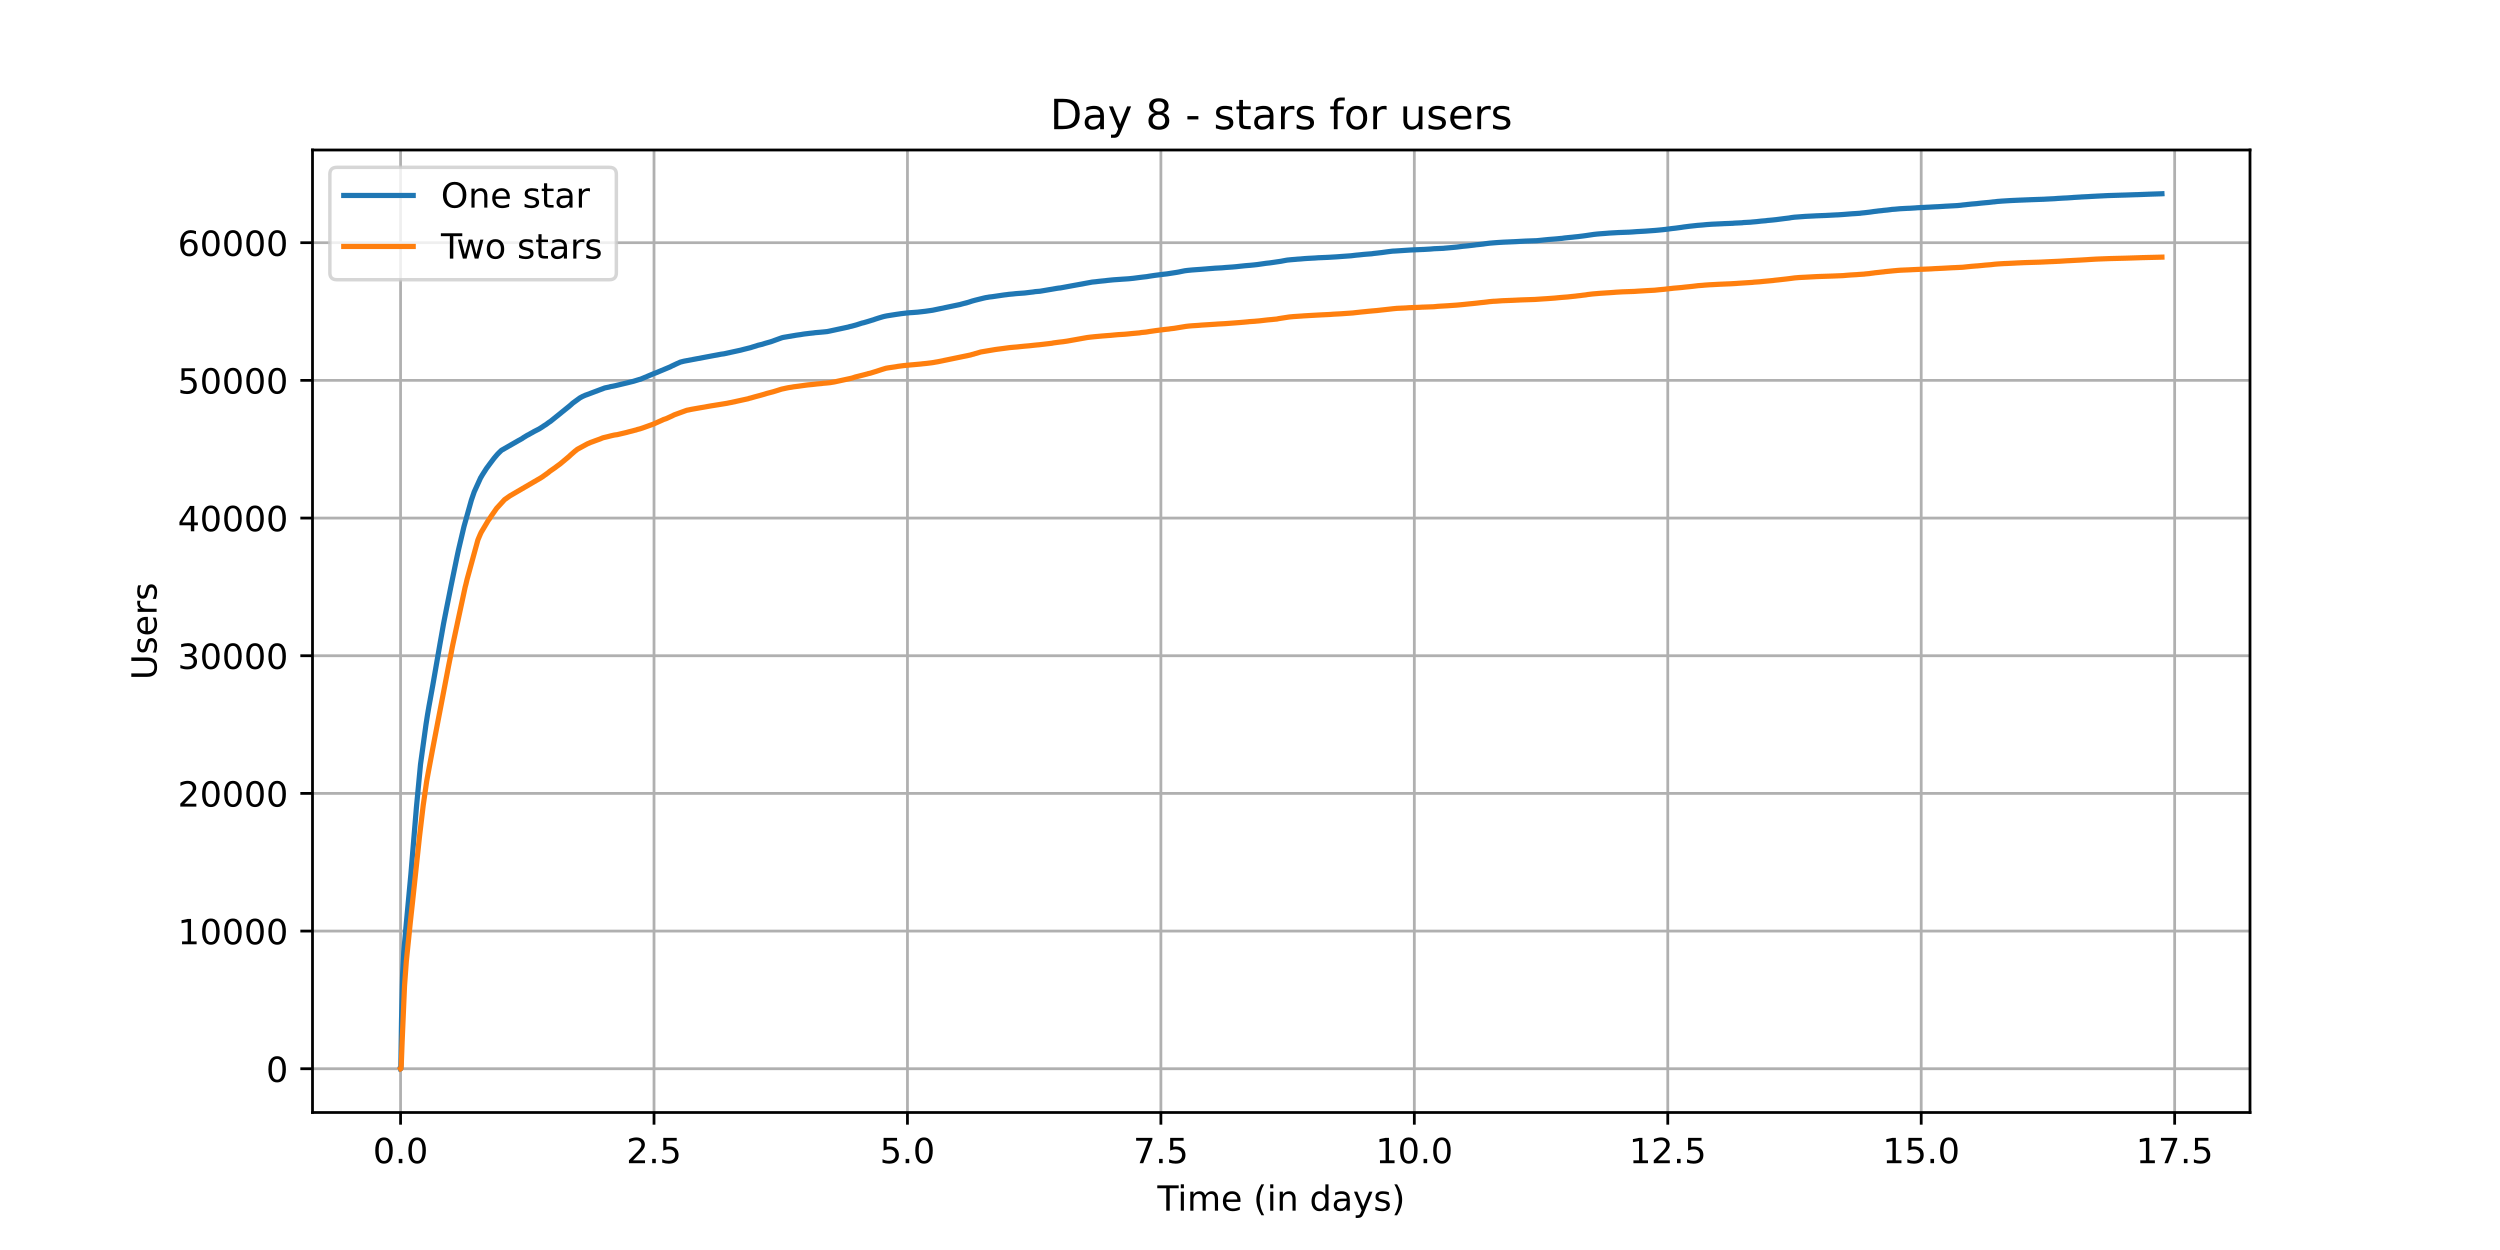 <?xml version="1.0" encoding="utf-8" standalone="no"?>
<!DOCTYPE svg PUBLIC "-//W3C//DTD SVG 1.1//EN"
  "http://www.w3.org/Graphics/SVG/1.1/DTD/svg11.dtd">
<!-- Created with matplotlib (https://matplotlib.org/) -->
<svg height="360pt" version="1.1" viewBox="0 0 720 360" width="720pt" xmlns="http://www.w3.org/2000/svg" xmlns:xlink="http://www.w3.org/1999/xlink">
 <defs>
  <style type="text/css">*{stroke-linecap:butt;stroke-linejoin:round;}</style>
 </defs>
 <g id="figure_1">
  <g id="patch_1">
   <path d="M 0 360 
L 720 360 
L 720 0 
L 0 0 
z
" style="fill:#ffffff;"/>
  </g>
  <g id="axes_1">
   <g id="patch_2">
    <path d="M 90 320.4 
L 648 320.4 
L 648 43.2 
L 90 43.2 
z
" style="fill:#ffffff;"/>
   </g>
   <g id="matplotlib.axis_1">
    <g id="xtick_1">
     <g id="line2d_1">
      <path clip-path="url(#p4b64452b31)" d="M 115.364 320.4 
L 115.364 43.2 
" style="fill:none;stroke:#b0b0b0;stroke-linecap:square;stroke-width:0.8;"/>
     </g>
     <g id="line2d_2">
      <defs>
       <path d="M 0 0 
L 0 3.5 
" id="m4ab86c237e" style="stroke:#000000;stroke-width:0.8;"/>
      </defs>
      <g>
       <use style="stroke:#000000;stroke-width:0.8;" x="115.364" xlink:href="#m4ab86c237e" y="320.4"/>
      </g>
     </g>
     <g id="text_1">
      <!-- 0.0 -->
      <g transform="translate(107.412 334.998)scale(0.1 -0.1)">
       <defs>
        <path d="M 31.781 66.406 
Q 24.172 66.406 20.328 58.906 
Q 16.5 51.422 16.5 36.375 
Q 16.5 21.391 20.328 13.891 
Q 24.172 6.391 31.781 6.391 
Q 39.453 6.391 43.281 13.891 
Q 47.125 21.391 47.125 36.375 
Q 47.125 51.422 43.281 58.906 
Q 39.453 66.406 31.781 66.406 
z
M 31.781 74.219 
Q 44.047 74.219 50.516 64.516 
Q 56.984 54.828 56.984 36.375 
Q 56.984 17.969 50.516 8.266 
Q 44.047 -1.422 31.781 -1.422 
Q 19.531 -1.422 13.062 8.266 
Q 6.594 17.969 6.594 36.375 
Q 6.594 54.828 13.062 64.516 
Q 19.531 74.219 31.781 74.219 
z
" id="DejaVuSans-48"/>
        <path d="M 10.688 12.406 
L 21 12.406 
L 21 0 
L 10.688 0 
z
" id="DejaVuSans-46"/>
       </defs>
       <use xlink:href="#DejaVuSans-48"/>
       <use x="63.623" xlink:href="#DejaVuSans-46"/>
       <use x="95.41" xlink:href="#DejaVuSans-48"/>
      </g>
     </g>
    </g>
    <g id="xtick_2">
     <g id="line2d_3">
      <path clip-path="url(#p4b64452b31)" d="M 188.355 320.4 
L 188.355 43.2 
" style="fill:none;stroke:#b0b0b0;stroke-linecap:square;stroke-width:0.8;"/>
     </g>
     <g id="line2d_4">
      <g>
       <use style="stroke:#000000;stroke-width:0.8;" x="188.355" xlink:href="#m4ab86c237e" y="320.4"/>
      </g>
     </g>
     <g id="text_2">
      <!-- 2.5 -->
      <g transform="translate(180.403 334.998)scale(0.1 -0.1)">
       <defs>
        <path d="M 19.188 8.297 
L 53.609 8.297 
L 53.609 0 
L 7.328 0 
L 7.328 8.297 
Q 12.938 14.109 22.625 23.891 
Q 32.328 33.688 34.812 36.531 
Q 39.547 41.844 41.422 45.531 
Q 43.312 49.219 43.312 52.781 
Q 43.312 58.594 39.234 62.25 
Q 35.156 65.922 28.609 65.922 
Q 23.969 65.922 18.812 64.312 
Q 13.672 62.703 7.812 59.422 
L 7.812 69.391 
Q 13.766 71.781 18.938 73 
Q 24.125 74.219 28.422 74.219 
Q 39.75 74.219 46.484 68.547 
Q 53.219 62.891 53.219 53.422 
Q 53.219 48.922 51.531 44.891 
Q 49.859 40.875 45.406 35.406 
Q 44.188 33.984 37.641 27.219 
Q 31.109 20.453 19.188 8.297 
z
" id="DejaVuSans-50"/>
        <path d="M 10.797 72.906 
L 49.516 72.906 
L 49.516 64.594 
L 19.828 64.594 
L 19.828 46.734 
Q 21.969 47.469 24.109 47.828 
Q 26.266 48.188 28.422 48.188 
Q 40.625 48.188 47.75 41.5 
Q 54.891 34.812 54.891 23.391 
Q 54.891 11.625 47.562 5.094 
Q 40.234 -1.422 26.906 -1.422 
Q 22.312 -1.422 17.547 -0.641 
Q 12.797 0.141 7.719 1.703 
L 7.719 11.625 
Q 12.109 9.234 16.797 8.062 
Q 21.484 6.891 26.703 6.891 
Q 35.156 6.891 40.078 11.328 
Q 45.016 15.766 45.016 23.391 
Q 45.016 31 40.078 35.438 
Q 35.156 39.891 26.703 39.891 
Q 22.75 39.891 18.812 39.016 
Q 14.891 38.141 10.797 36.281 
z
" id="DejaVuSans-53"/>
       </defs>
       <use xlink:href="#DejaVuSans-50"/>
       <use x="63.623" xlink:href="#DejaVuSans-46"/>
       <use x="95.41" xlink:href="#DejaVuSans-53"/>
      </g>
     </g>
    </g>
    <g id="xtick_3">
     <g id="line2d_5">
      <path clip-path="url(#p4b64452b31)" d="M 261.345 320.4 
L 261.345 43.2 
" style="fill:none;stroke:#b0b0b0;stroke-linecap:square;stroke-width:0.8;"/>
     </g>
     <g id="line2d_6">
      <g>
       <use style="stroke:#000000;stroke-width:0.8;" x="261.345" xlink:href="#m4ab86c237e" y="320.4"/>
      </g>
     </g>
     <g id="text_3">
      <!-- 5.0 -->
      <g transform="translate(253.394 334.998)scale(0.1 -0.1)">
       <use xlink:href="#DejaVuSans-53"/>
       <use x="63.623" xlink:href="#DejaVuSans-46"/>
       <use x="95.41" xlink:href="#DejaVuSans-48"/>
      </g>
     </g>
    </g>
    <g id="xtick_4">
     <g id="line2d_7">
      <path clip-path="url(#p4b64452b31)" d="M 334.336 320.4 
L 334.336 43.2 
" style="fill:none;stroke:#b0b0b0;stroke-linecap:square;stroke-width:0.8;"/>
     </g>
     <g id="line2d_8">
      <g>
       <use style="stroke:#000000;stroke-width:0.8;" x="334.336" xlink:href="#m4ab86c237e" y="320.4"/>
      </g>
     </g>
     <g id="text_4">
      <!-- 7.5 -->
      <g transform="translate(326.385 334.998)scale(0.1 -0.1)">
       <defs>
        <path d="M 8.203 72.906 
L 55.078 72.906 
L 55.078 68.703 
L 28.609 0 
L 18.312 0 
L 43.219 64.594 
L 8.203 64.594 
z
" id="DejaVuSans-55"/>
       </defs>
       <use xlink:href="#DejaVuSans-55"/>
       <use x="63.623" xlink:href="#DejaVuSans-46"/>
       <use x="95.41" xlink:href="#DejaVuSans-53"/>
      </g>
     </g>
    </g>
    <g id="xtick_5">
     <g id="line2d_9">
      <path clip-path="url(#p4b64452b31)" d="M 407.327 320.4 
L 407.327 43.2 
" style="fill:none;stroke:#b0b0b0;stroke-linecap:square;stroke-width:0.8;"/>
     </g>
     <g id="line2d_10">
      <g>
       <use style="stroke:#000000;stroke-width:0.8;" x="407.327" xlink:href="#m4ab86c237e" y="320.4"/>
      </g>
     </g>
     <g id="text_5">
      <!-- 10.0 -->
      <g transform="translate(396.194 334.998)scale(0.1 -0.1)">
       <defs>
        <path d="M 12.406 8.297 
L 28.516 8.297 
L 28.516 63.922 
L 10.984 60.406 
L 10.984 69.391 
L 28.422 72.906 
L 38.281 72.906 
L 38.281 8.297 
L 54.391 8.297 
L 54.391 0 
L 12.406 0 
z
" id="DejaVuSans-49"/>
       </defs>
       <use xlink:href="#DejaVuSans-49"/>
       <use x="63.623" xlink:href="#DejaVuSans-48"/>
       <use x="127.246" xlink:href="#DejaVuSans-46"/>
       <use x="159.033" xlink:href="#DejaVuSans-48"/>
      </g>
     </g>
    </g>
    <g id="xtick_6">
     <g id="line2d_11">
      <path clip-path="url(#p4b64452b31)" d="M 480.318 320.4 
L 480.318 43.2 
" style="fill:none;stroke:#b0b0b0;stroke-linecap:square;stroke-width:0.8;"/>
     </g>
     <g id="line2d_12">
      <g>
       <use style="stroke:#000000;stroke-width:0.8;" x="480.318" xlink:href="#m4ab86c237e" y="320.4"/>
      </g>
     </g>
     <g id="text_6">
      <!-- 12.5 -->
      <g transform="translate(469.185 334.998)scale(0.1 -0.1)">
       <use xlink:href="#DejaVuSans-49"/>
       <use x="63.623" xlink:href="#DejaVuSans-50"/>
       <use x="127.246" xlink:href="#DejaVuSans-46"/>
       <use x="159.033" xlink:href="#DejaVuSans-53"/>
      </g>
     </g>
    </g>
    <g id="xtick_7">
     <g id="line2d_13">
      <path clip-path="url(#p4b64452b31)" d="M 553.309 320.4 
L 553.309 43.2 
" style="fill:none;stroke:#b0b0b0;stroke-linecap:square;stroke-width:0.8;"/>
     </g>
     <g id="line2d_14">
      <g>
       <use style="stroke:#000000;stroke-width:0.8;" x="553.309" xlink:href="#m4ab86c237e" y="320.4"/>
      </g>
     </g>
     <g id="text_7">
      <!-- 15.0 -->
      <g transform="translate(542.176 334.998)scale(0.1 -0.1)">
       <use xlink:href="#DejaVuSans-49"/>
       <use x="63.623" xlink:href="#DejaVuSans-53"/>
       <use x="127.246" xlink:href="#DejaVuSans-46"/>
       <use x="159.033" xlink:href="#DejaVuSans-48"/>
      </g>
     </g>
    </g>
    <g id="xtick_8">
     <g id="line2d_15">
      <path clip-path="url(#p4b64452b31)" d="M 626.3 320.4 
L 626.3 43.2 
" style="fill:none;stroke:#b0b0b0;stroke-linecap:square;stroke-width:0.8;"/>
     </g>
     <g id="line2d_16">
      <g>
       <use style="stroke:#000000;stroke-width:0.8;" x="626.3" xlink:href="#m4ab86c237e" y="320.4"/>
      </g>
     </g>
     <g id="text_8">
      <!-- 17.5 -->
      <g transform="translate(615.167 334.998)scale(0.1 -0.1)">
       <use xlink:href="#DejaVuSans-49"/>
       <use x="63.623" xlink:href="#DejaVuSans-55"/>
       <use x="127.246" xlink:href="#DejaVuSans-46"/>
       <use x="159.033" xlink:href="#DejaVuSans-53"/>
      </g>
     </g>
    </g>
    <g id="text_9">
     <!-- Time (in days) -->
     <g transform="translate(333.327 348.677)scale(0.1 -0.1)">
      <defs>
       <path d="M -0.297 72.906 
L 61.375 72.906 
L 61.375 64.594 
L 35.5 64.594 
L 35.5 0 
L 25.594 0 
L 25.594 64.594 
L -0.297 64.594 
z
" id="DejaVuSans-84"/>
       <path d="M 9.422 54.688 
L 18.406 54.688 
L 18.406 0 
L 9.422 0 
z
M 9.422 75.984 
L 18.406 75.984 
L 18.406 64.594 
L 9.422 64.594 
z
" id="DejaVuSans-105"/>
       <path d="M 52 44.188 
Q 55.375 50.25 60.062 53.125 
Q 64.75 56 71.094 56 
Q 79.641 56 84.281 50.016 
Q 88.922 44.047 88.922 33.016 
L 88.922 0 
L 79.891 0 
L 79.891 32.719 
Q 79.891 40.578 77.094 44.375 
Q 74.312 48.188 68.609 48.188 
Q 61.625 48.188 57.562 43.547 
Q 53.516 38.922 53.516 30.906 
L 53.516 0 
L 44.484 0 
L 44.484 32.719 
Q 44.484 40.625 41.703 44.406 
Q 38.922 48.188 33.109 48.188 
Q 26.219 48.188 22.156 43.531 
Q 18.109 38.875 18.109 30.906 
L 18.109 0 
L 9.078 0 
L 9.078 54.688 
L 18.109 54.688 
L 18.109 46.188 
Q 21.188 51.219 25.484 53.609 
Q 29.781 56 35.688 56 
Q 41.656 56 45.828 52.969 
Q 50 49.953 52 44.188 
z
" id="DejaVuSans-109"/>
       <path d="M 56.203 29.594 
L 56.203 25.203 
L 14.891 25.203 
Q 15.484 15.922 20.484 11.062 
Q 25.484 6.203 34.422 6.203 
Q 39.594 6.203 44.453 7.469 
Q 49.312 8.734 54.109 11.281 
L 54.109 2.781 
Q 49.266 0.734 44.188 -0.344 
Q 39.109 -1.422 33.891 -1.422 
Q 20.797 -1.422 13.156 6.188 
Q 5.516 13.812 5.516 26.812 
Q 5.516 40.234 12.766 48.109 
Q 20.016 56 32.328 56 
Q 43.359 56 49.781 48.891 
Q 56.203 41.797 56.203 29.594 
z
M 47.219 32.234 
Q 47.125 39.594 43.094 43.984 
Q 39.062 48.391 32.422 48.391 
Q 24.906 48.391 20.391 44.141 
Q 15.875 39.891 15.188 32.172 
z
" id="DejaVuSans-101"/>
       <path id="DejaVuSans-32"/>
       <path d="M 31 75.875 
Q 24.469 64.656 21.281 53.656 
Q 18.109 42.672 18.109 31.391 
Q 18.109 20.125 21.312 9.062 
Q 24.516 -2 31 -13.188 
L 23.188 -13.188 
Q 15.875 -1.703 12.234 9.375 
Q 8.594 20.453 8.594 31.391 
Q 8.594 42.281 12.203 53.312 
Q 15.828 64.359 23.188 75.875 
z
" id="DejaVuSans-40"/>
       <path d="M 54.891 33.016 
L 54.891 0 
L 45.906 0 
L 45.906 32.719 
Q 45.906 40.484 42.875 44.328 
Q 39.844 48.188 33.797 48.188 
Q 26.516 48.188 22.312 43.547 
Q 18.109 38.922 18.109 30.906 
L 18.109 0 
L 9.078 0 
L 9.078 54.688 
L 18.109 54.688 
L 18.109 46.188 
Q 21.344 51.125 25.703 53.562 
Q 30.078 56 35.797 56 
Q 45.219 56 50.047 50.172 
Q 54.891 44.344 54.891 33.016 
z
" id="DejaVuSans-110"/>
       <path d="M 45.406 46.391 
L 45.406 75.984 
L 54.391 75.984 
L 54.391 0 
L 45.406 0 
L 45.406 8.203 
Q 42.578 3.328 38.25 0.953 
Q 33.938 -1.422 27.875 -1.422 
Q 17.969 -1.422 11.734 6.484 
Q 5.516 14.406 5.516 27.297 
Q 5.516 40.188 11.734 48.094 
Q 17.969 56 27.875 56 
Q 33.938 56 38.25 53.625 
Q 42.578 51.266 45.406 46.391 
z
M 14.797 27.297 
Q 14.797 17.391 18.875 11.75 
Q 22.953 6.109 30.078 6.109 
Q 37.203 6.109 41.297 11.75 
Q 45.406 17.391 45.406 27.297 
Q 45.406 37.203 41.297 42.844 
Q 37.203 48.484 30.078 48.484 
Q 22.953 48.484 18.875 42.844 
Q 14.797 37.203 14.797 27.297 
z
" id="DejaVuSans-100"/>
       <path d="M 34.281 27.484 
Q 23.391 27.484 19.188 25 
Q 14.984 22.516 14.984 16.5 
Q 14.984 11.719 18.141 8.906 
Q 21.297 6.109 26.703 6.109 
Q 34.188 6.109 38.703 11.406 
Q 43.219 16.703 43.219 25.484 
L 43.219 27.484 
z
M 52.203 31.203 
L 52.203 0 
L 43.219 0 
L 43.219 8.297 
Q 40.141 3.328 35.547 0.953 
Q 30.953 -1.422 24.312 -1.422 
Q 15.922 -1.422 10.953 3.297 
Q 6 8.016 6 15.922 
Q 6 25.141 12.172 29.828 
Q 18.359 34.516 30.609 34.516 
L 43.219 34.516 
L 43.219 35.406 
Q 43.219 41.609 39.141 45 
Q 35.062 48.391 27.688 48.391 
Q 23 48.391 18.547 47.266 
Q 14.109 46.141 10.016 43.891 
L 10.016 52.203 
Q 14.938 54.109 19.578 55.047 
Q 24.219 56 28.609 56 
Q 40.484 56 46.344 49.844 
Q 52.203 43.703 52.203 31.203 
z
" id="DejaVuSans-97"/>
       <path d="M 32.172 -5.078 
Q 28.375 -14.844 24.75 -17.812 
Q 21.141 -20.797 15.094 -20.797 
L 7.906 -20.797 
L 7.906 -13.281 
L 13.188 -13.281 
Q 16.891 -13.281 18.938 -11.516 
Q 21 -9.766 23.484 -3.219 
L 25.094 0.875 
L 2.984 54.688 
L 12.5 54.688 
L 29.594 11.922 
L 46.688 54.688 
L 56.203 54.688 
z
" id="DejaVuSans-121"/>
       <path d="M 44.281 53.078 
L 44.281 44.578 
Q 40.484 46.531 36.375 47.5 
Q 32.281 48.484 27.875 48.484 
Q 21.188 48.484 17.844 46.438 
Q 14.5 44.391 14.5 40.281 
Q 14.5 37.156 16.891 35.375 
Q 19.281 33.594 26.516 31.984 
L 29.594 31.297 
Q 39.156 29.25 43.188 25.516 
Q 47.219 21.781 47.219 15.094 
Q 47.219 7.469 41.188 3.016 
Q 35.156 -1.422 24.609 -1.422 
Q 20.219 -1.422 15.453 -0.562 
Q 10.688 0.297 5.422 2 
L 5.422 11.281 
Q 10.406 8.688 15.234 7.391 
Q 20.062 6.109 24.812 6.109 
Q 31.156 6.109 34.562 8.281 
Q 37.984 10.453 37.984 14.406 
Q 37.984 18.062 35.516 20.016 
Q 33.062 21.969 24.703 23.781 
L 21.578 24.516 
Q 13.234 26.266 9.516 29.906 
Q 5.812 33.547 5.812 39.891 
Q 5.812 47.609 11.281 51.797 
Q 16.75 56 26.812 56 
Q 31.781 56 36.172 55.266 
Q 40.578 54.547 44.281 53.078 
z
" id="DejaVuSans-115"/>
       <path d="M 8.016 75.875 
L 15.828 75.875 
Q 23.141 64.359 26.781 53.312 
Q 30.422 42.281 30.422 31.391 
Q 30.422 20.453 26.781 9.375 
Q 23.141 -1.703 15.828 -13.188 
L 8.016 -13.188 
Q 14.5 -2 17.703 9.062 
Q 20.906 20.125 20.906 31.391 
Q 20.906 42.672 17.703 53.656 
Q 14.5 64.656 8.016 75.875 
z
" id="DejaVuSans-41"/>
      </defs>
      <use xlink:href="#DejaVuSans-84"/>
      <use x="57.959" xlink:href="#DejaVuSans-105"/>
      <use x="85.742" xlink:href="#DejaVuSans-109"/>
      <use x="183.154" xlink:href="#DejaVuSans-101"/>
      <use x="244.678" xlink:href="#DejaVuSans-32"/>
      <use x="276.465" xlink:href="#DejaVuSans-40"/>
      <use x="315.479" xlink:href="#DejaVuSans-105"/>
      <use x="343.262" xlink:href="#DejaVuSans-110"/>
      <use x="406.641" xlink:href="#DejaVuSans-32"/>
      <use x="438.428" xlink:href="#DejaVuSans-100"/>
      <use x="501.904" xlink:href="#DejaVuSans-97"/>
      <use x="563.184" xlink:href="#DejaVuSans-121"/>
      <use x="622.363" xlink:href="#DejaVuSans-115"/>
      <use x="674.463" xlink:href="#DejaVuSans-41"/>
     </g>
    </g>
   </g>
   <g id="matplotlib.axis_2">
    <g id="ytick_1">
     <g id="line2d_17">
      <path clip-path="url(#p4b64452b31)" d="M 90 307.8 
L 648 307.8 
" style="fill:none;stroke:#b0b0b0;stroke-linecap:square;stroke-width:0.8;"/>
     </g>
     <g id="line2d_18">
      <defs>
       <path d="M 0 0 
L -3.5 0 
" id="m8f021a01fa" style="stroke:#000000;stroke-width:0.8;"/>
      </defs>
      <g>
       <use style="stroke:#000000;stroke-width:0.8;" x="90" xlink:href="#m8f021a01fa" y="307.8"/>
      </g>
     </g>
     <g id="text_10">
      <!-- 0 -->
      <g transform="translate(76.638 311.599)scale(0.1 -0.1)">
       <use xlink:href="#DejaVuSans-48"/>
      </g>
     </g>
    </g>
    <g id="ytick_2">
     <g id="line2d_19">
      <path clip-path="url(#p4b64452b31)" d="M 90 268.149 
L 648 268.149 
" style="fill:none;stroke:#b0b0b0;stroke-linecap:square;stroke-width:0.8;"/>
     </g>
     <g id="line2d_20">
      <g>
       <use style="stroke:#000000;stroke-width:0.8;" x="90" xlink:href="#m8f021a01fa" y="268.149"/>
      </g>
     </g>
     <g id="text_11">
      <!-- 10000 -->
      <g transform="translate(51.188 271.949)scale(0.1 -0.1)">
       <use xlink:href="#DejaVuSans-49"/>
       <use x="63.623" xlink:href="#DejaVuSans-48"/>
       <use x="127.246" xlink:href="#DejaVuSans-48"/>
       <use x="190.869" xlink:href="#DejaVuSans-48"/>
       <use x="254.492" xlink:href="#DejaVuSans-48"/>
      </g>
     </g>
    </g>
    <g id="ytick_3">
     <g id="line2d_21">
      <path clip-path="url(#p4b64452b31)" d="M 90 228.499 
L 648 228.499 
" style="fill:none;stroke:#b0b0b0;stroke-linecap:square;stroke-width:0.8;"/>
     </g>
     <g id="line2d_22">
      <g>
       <use style="stroke:#000000;stroke-width:0.8;" x="90" xlink:href="#m8f021a01fa" y="228.499"/>
      </g>
     </g>
     <g id="text_12">
      <!-- 20000 -->
      <g transform="translate(51.188 232.298)scale(0.1 -0.1)">
       <use xlink:href="#DejaVuSans-50"/>
       <use x="63.623" xlink:href="#DejaVuSans-48"/>
       <use x="127.246" xlink:href="#DejaVuSans-48"/>
       <use x="190.869" xlink:href="#DejaVuSans-48"/>
       <use x="254.492" xlink:href="#DejaVuSans-48"/>
      </g>
     </g>
    </g>
    <g id="ytick_4">
     <g id="line2d_23">
      <path clip-path="url(#p4b64452b31)" d="M 90 188.848 
L 648 188.848 
" style="fill:none;stroke:#b0b0b0;stroke-linecap:square;stroke-width:0.8;"/>
     </g>
     <g id="line2d_24">
      <g>
       <use style="stroke:#000000;stroke-width:0.8;" x="90" xlink:href="#m8f021a01fa" y="188.848"/>
      </g>
     </g>
     <g id="text_13">
      <!-- 30000 -->
      <g transform="translate(51.188 192.647)scale(0.1 -0.1)">
       <defs>
        <path d="M 40.578 39.312 
Q 47.656 37.797 51.625 33 
Q 55.609 28.219 55.609 21.188 
Q 55.609 10.406 48.188 4.484 
Q 40.766 -1.422 27.094 -1.422 
Q 22.516 -1.422 17.656 -0.516 
Q 12.797 0.391 7.625 2.203 
L 7.625 11.719 
Q 11.719 9.328 16.594 8.109 
Q 21.484 6.891 26.812 6.891 
Q 36.078 6.891 40.938 10.547 
Q 45.797 14.203 45.797 21.188 
Q 45.797 27.641 41.281 31.266 
Q 36.766 34.906 28.719 34.906 
L 20.219 34.906 
L 20.219 43.016 
L 29.109 43.016 
Q 36.375 43.016 40.234 45.922 
Q 44.094 48.828 44.094 54.297 
Q 44.094 59.906 40.109 62.906 
Q 36.141 65.922 28.719 65.922 
Q 24.656 65.922 20.016 65.031 
Q 15.375 64.156 9.812 62.312 
L 9.812 71.094 
Q 15.438 72.656 20.344 73.438 
Q 25.25 74.219 29.594 74.219 
Q 40.828 74.219 47.359 69.109 
Q 53.906 64.016 53.906 55.328 
Q 53.906 49.266 50.438 45.094 
Q 46.969 40.922 40.578 39.312 
z
" id="DejaVuSans-51"/>
       </defs>
       <use xlink:href="#DejaVuSans-51"/>
       <use x="63.623" xlink:href="#DejaVuSans-48"/>
       <use x="127.246" xlink:href="#DejaVuSans-48"/>
       <use x="190.869" xlink:href="#DejaVuSans-48"/>
       <use x="254.492" xlink:href="#DejaVuSans-48"/>
      </g>
     </g>
    </g>
    <g id="ytick_5">
     <g id="line2d_25">
      <path clip-path="url(#p4b64452b31)" d="M 90 149.197 
L 648 149.197 
" style="fill:none;stroke:#b0b0b0;stroke-linecap:square;stroke-width:0.8;"/>
     </g>
     <g id="line2d_26">
      <g>
       <use style="stroke:#000000;stroke-width:0.8;" x="90" xlink:href="#m8f021a01fa" y="149.197"/>
      </g>
     </g>
     <g id="text_14">
      <!-- 40000 -->
      <g transform="translate(51.188 152.996)scale(0.1 -0.1)">
       <defs>
        <path d="M 37.797 64.312 
L 12.891 25.391 
L 37.797 25.391 
z
M 35.203 72.906 
L 47.609 72.906 
L 47.609 25.391 
L 58.016 25.391 
L 58.016 17.188 
L 47.609 17.188 
L 47.609 0 
L 37.797 0 
L 37.797 17.188 
L 4.891 17.188 
L 4.891 26.703 
z
" id="DejaVuSans-52"/>
       </defs>
       <use xlink:href="#DejaVuSans-52"/>
       <use x="63.623" xlink:href="#DejaVuSans-48"/>
       <use x="127.246" xlink:href="#DejaVuSans-48"/>
       <use x="190.869" xlink:href="#DejaVuSans-48"/>
       <use x="254.492" xlink:href="#DejaVuSans-48"/>
      </g>
     </g>
    </g>
    <g id="ytick_6">
     <g id="line2d_27">
      <path clip-path="url(#p4b64452b31)" d="M 90 109.547 
L 648 109.547 
" style="fill:none;stroke:#b0b0b0;stroke-linecap:square;stroke-width:0.8;"/>
     </g>
     <g id="line2d_28">
      <g>
       <use style="stroke:#000000;stroke-width:0.8;" x="90" xlink:href="#m8f021a01fa" y="109.547"/>
      </g>
     </g>
     <g id="text_15">
      <!-- 50000 -->
      <g transform="translate(51.188 113.346)scale(0.1 -0.1)">
       <use xlink:href="#DejaVuSans-53"/>
       <use x="63.623" xlink:href="#DejaVuSans-48"/>
       <use x="127.246" xlink:href="#DejaVuSans-48"/>
       <use x="190.869" xlink:href="#DejaVuSans-48"/>
       <use x="254.492" xlink:href="#DejaVuSans-48"/>
      </g>
     </g>
    </g>
    <g id="ytick_7">
     <g id="line2d_29">
      <path clip-path="url(#p4b64452b31)" d="M 90 69.896 
L 648 69.896 
" style="fill:none;stroke:#b0b0b0;stroke-linecap:square;stroke-width:0.8;"/>
     </g>
     <g id="line2d_30">
      <g>
       <use style="stroke:#000000;stroke-width:0.8;" x="90" xlink:href="#m8f021a01fa" y="69.896"/>
      </g>
     </g>
     <g id="text_16">
      <!-- 60000 -->
      <g transform="translate(51.188 73.695)scale(0.1 -0.1)">
       <defs>
        <path d="M 33.016 40.375 
Q 26.375 40.375 22.484 35.828 
Q 18.609 31.297 18.609 23.391 
Q 18.609 15.531 22.484 10.953 
Q 26.375 6.391 33.016 6.391 
Q 39.656 6.391 43.531 10.953 
Q 47.406 15.531 47.406 23.391 
Q 47.406 31.297 43.531 35.828 
Q 39.656 40.375 33.016 40.375 
z
M 52.594 71.297 
L 52.594 62.312 
Q 48.875 64.062 45.094 64.984 
Q 41.312 65.922 37.594 65.922 
Q 27.828 65.922 22.672 59.328 
Q 17.531 52.734 16.797 39.406 
Q 19.672 43.656 24.016 45.922 
Q 28.375 48.188 33.594 48.188 
Q 44.578 48.188 50.953 41.516 
Q 57.328 34.859 57.328 23.391 
Q 57.328 12.156 50.688 5.359 
Q 44.047 -1.422 33.016 -1.422 
Q 20.359 -1.422 13.672 8.266 
Q 6.984 17.969 6.984 36.375 
Q 6.984 53.656 15.188 63.938 
Q 23.391 74.219 37.203 74.219 
Q 40.922 74.219 44.703 73.484 
Q 48.484 72.75 52.594 71.297 
z
" id="DejaVuSans-54"/>
       </defs>
       <use xlink:href="#DejaVuSans-54"/>
       <use x="63.623" xlink:href="#DejaVuSans-48"/>
       <use x="127.246" xlink:href="#DejaVuSans-48"/>
       <use x="190.869" xlink:href="#DejaVuSans-48"/>
       <use x="254.492" xlink:href="#DejaVuSans-48"/>
      </g>
     </g>
    </g>
    <g id="text_17">
     <!-- Users -->
     <g transform="translate(45.108 195.801)rotate(-90)scale(0.1 -0.1)">
      <defs>
       <path d="M 8.688 72.906 
L 18.609 72.906 
L 18.609 28.609 
Q 18.609 16.891 22.844 11.734 
Q 27.094 6.594 36.625 6.594 
Q 46.094 6.594 50.344 11.734 
Q 54.594 16.891 54.594 28.609 
L 54.594 72.906 
L 64.5 72.906 
L 64.5 27.391 
Q 64.5 13.141 57.438 5.859 
Q 50.391 -1.422 36.625 -1.422 
Q 22.797 -1.422 15.734 5.859 
Q 8.688 13.141 8.688 27.391 
z
" id="DejaVuSans-85"/>
       <path d="M 41.109 46.297 
Q 39.594 47.172 37.812 47.578 
Q 36.031 48 33.891 48 
Q 26.266 48 22.188 43.047 
Q 18.109 38.094 18.109 28.812 
L 18.109 0 
L 9.078 0 
L 9.078 54.688 
L 18.109 54.688 
L 18.109 46.188 
Q 20.953 51.172 25.484 53.578 
Q 30.031 56 36.531 56 
Q 37.453 56 38.578 55.875 
Q 39.703 55.766 41.062 55.516 
z
" id="DejaVuSans-114"/>
      </defs>
      <use xlink:href="#DejaVuSans-85"/>
      <use x="73.193" xlink:href="#DejaVuSans-115"/>
      <use x="125.293" xlink:href="#DejaVuSans-101"/>
      <use x="186.816" xlink:href="#DejaVuSans-114"/>
      <use x="227.93" xlink:href="#DejaVuSans-115"/>
     </g>
    </g>
   </g>
   <g id="line2d_31">
    <path clip-path="url(#p4b64452b31)" d="M 115.364 307.8 
L 115.4 307.792 
L 115.441 307.193 
L 115.641 293.617 
L 115.943 280.889 
L 116.284 274.188 
L 116.887 267.336 
L 118.334 251.797 
L 119.342 239.601 
L 119.948 232.329 
L 121.115 220.077 
L 122.683 208.657 
L 123.125 205.842 
L 123.527 203.483 
L 123.869 201.619 
L 124.29 199.292 
L 124.672 197.19 
L 126.762 185.168 
L 127.104 183.257 
L 127.747 179.605 
L 128.571 175.398 
L 129.918 168.634 
L 131.586 160.514 
L 132.048 158.345 
L 133.617 151.679 
L 135.747 144.062 
L 136.571 141.664 
L 138.44 137.552 
L 138.54 137.421 
L 138.902 136.791 
L 140.088 134.927 
L 141.133 133.511 
L 141.998 132.358 
L 142.259 132.013 
L 143.184 130.914 
L 143.726 130.355 
L 144.43 129.681 
L 149.453 126.806 
L 149.653 126.711 
L 150.035 126.489 
L 150.316 126.335 
L 150.819 125.982 
L 151.02 125.871 
L 151.522 125.557 
L 151.884 125.343 
L 152.266 125.157 
L 152.888 124.796 
L 153.451 124.495 
L 153.712 124.332 
L 154.235 124.063 
L 155.28 123.527 
L 156.166 122.968 
L 156.508 122.738 
L 156.689 122.607 
L 157.211 122.29 
L 157.593 122.009 
L 157.894 121.779 
L 158.336 121.477 
L 158.517 121.37 
L 164.024 116.922 
L 164.527 116.489 
L 164.909 116.132 
L 167.019 114.594 
L 167.803 114.166 
L 168.587 113.817 
L 168.909 113.71 
L 174.174 111.727 
L 174.696 111.616 
L 174.998 111.557 
L 175.521 111.446 
L 175.822 111.347 
L 176.447 111.24 
L 177.092 111.105 
L 179.814 110.451 
L 180.558 110.276 
L 182.487 109.796 
L 182.708 109.725 
L 184.074 109.305 
L 184.496 109.194 
L 184.758 109.087 
L 188.339 107.588 
L 188.901 107.378 
L 193.063 105.641 
L 193.405 105.451 
L 195.075 104.669 
L 195.939 104.285 
L 196.341 104.186 
L 196.603 104.114 
L 197.065 104.003 
L 207.657 102.009 
L 208.501 101.898 
L 213.309 100.847 
L 214.193 100.613 
L 216.202 100.114 
L 216.704 99.943 
L 217.769 99.626 
L 218.292 99.444 
L 219.035 99.265 
L 219.517 99.154 
L 220.341 98.888 
L 220.602 98.813 
L 221.989 98.424 
L 225.165 97.279 
L 225.607 97.168 
L 229.426 96.521 
L 230.19 96.414 
L 230.612 96.359 
L 231.215 96.252 
L 231.697 96.18 
L 233.224 95.994 
L 234.289 95.883 
L 234.771 95.808 
L 236.117 95.697 
L 237.162 95.601 
L 238.229 95.49 
L 238.832 95.371 
L 244.358 94.178 
L 244.659 94.075 
L 245.322 93.932 
L 246.688 93.555 
L 248.256 93.048 
L 248.738 92.941 
L 249.863 92.612 
L 250.848 92.31 
L 251.129 92.219 
L 251.511 92.112 
L 252.053 91.914 
L 252.937 91.628 
L 254.163 91.256 
L 254.585 91.149 
L 254.926 91.069 
L 255.469 90.958 
L 258.161 90.534 
L 258.944 90.423 
L 259.447 90.344 
L 260.873 90.173 
L 261.981 90.062 
L 262.805 90.011 
L 264.291 89.9 
L 265.617 89.749 
L 266.582 89.638 
L 268.591 89.348 
L 269.114 89.237 
L 276.589 87.679 
L 276.77 87.616 
L 277.192 87.505 
L 278.859 87.065 
L 279.141 86.977 
L 279.965 86.704 
L 280.929 86.438 
L 283.22 85.871 
L 283.883 85.72 
L 284.546 85.617 
L 284.868 85.55 
L 285.812 85.443 
L 286.294 85.371 
L 288.645 85.023 
L 289.409 84.916 
L 289.79 84.876 
L 290.594 84.765 
L 291.639 84.674 
L 292.624 84.563 
L 293.528 84.495 
L 295.095 84.384 
L 296.662 84.19 
L 297.607 84.079 
L 298.129 83.988 
L 299.536 83.877 
L 304.26 83.064 
L 304.964 82.957 
L 305.325 82.933 
L 314.551 81.24 
L 315.616 81.133 
L 316.058 81.077 
L 317.043 80.966 
L 318.208 80.851 
L 319.052 80.748 
L 319.313 80.72 
L 320.399 80.613 
L 320.781 80.578 
L 322.409 80.467 
L 323.295 80.403 
L 324.925 80.296 
L 325.307 80.261 
L 326.392 80.149 
L 327.999 79.939 
L 328.904 79.828 
L 330.31 79.666 
L 330.933 79.559 
L 331.395 79.487 
L 332.139 79.376 
L 332.621 79.301 
L 333.485 79.19 
L 333.907 79.134 
L 334.751 79.027 
L 335.173 78.98 
L 336.137 78.869 
L 338.911 78.437 
L 339.514 78.33 
L 340.117 78.203 
L 340.66 78.092 
L 341.223 77.981 
L 342.107 77.87 
L 343.273 77.755 
L 344.78 77.644 
L 345.645 77.584 
L 347.052 77.473 
L 348.056 77.386 
L 349.483 77.279 
L 349.864 77.243 
L 351.914 77.132 
L 352.938 77.041 
L 354.486 76.93 
L 354.827 76.91 
L 356.073 76.799 
L 357.339 76.66 
L 358.344 76.553 
L 358.725 76.514 
L 360.113 76.403 
L 361.238 76.291 
L 362.203 76.18 
L 362.665 76.113 
L 364.675 75.824 
L 365.639 75.721 
L 365.901 75.685 
L 366.665 75.574 
L 368.937 75.241 
L 369.499 75.13 
L 370.082 75.019 
L 370.705 74.908 
L 371.891 74.789 
L 373.238 74.682 
L 373.64 74.642 
L 374.484 74.587 
L 375.73 74.475 
L 376.574 74.42 
L 378.684 74.309 
L 379.608 74.238 
L 382.262 74.127 
L 383.047 74.083 
L 384.835 73.976 
L 385.176 73.952 
L 386.643 73.841 
L 387.527 73.778 
L 389.075 73.667 
L 390.521 73.492 
L 391.627 73.389 
L 392.631 73.278 
L 393.616 73.195 
L 395.083 73.084 
L 395.585 73.004 
L 396.57 72.897 
L 396.993 72.846 
L 397.978 72.735 
L 399.787 72.485 
L 400.692 72.374 
L 401.114 72.326 
L 401.858 72.291 
L 403.545 72.18 
L 404.389 72.124 
L 406.057 72.013 
L 406.82 71.974 
L 409.412 71.862 
L 410.115 71.835 
L 411.984 71.724 
L 413.029 71.629 
L 415.682 71.518 
L 416.083 71.474 
L 417.349 71.363 
L 418.394 71.268 
L 419.559 71.157 
L 421.247 70.939 
L 422.413 70.828 
L 423.719 70.681 
L 424.624 70.574 
L 425.106 70.502 
L 426.272 70.384 
L 427.217 70.276 
L 427.699 70.197 
L 428.584 70.086 
L 429.006 70.035 
L 430.333 69.924 
L 431.258 69.852 
L 433.046 69.741 
L 433.77 69.709 
L 436.301 69.598 
L 437.085 69.555 
L 439.115 69.444 
L 439.457 69.428 
L 442.591 69.317 
L 443.696 69.21 
L 444.741 69.099 
L 445.907 68.98 
L 447.353 68.869 
L 448.338 68.786 
L 449.483 68.675 
L 449.845 68.647 
L 450.588 68.536 
L 451.754 68.417 
L 452.94 68.306 
L 453.382 68.25 
L 454.487 68.139 
L 455.994 67.949 
L 456.798 67.838 
L 458.968 67.517 
L 459.972 67.406 
L 460.997 67.319 
L 462.504 67.208 
L 463.489 67.124 
L 465.458 67.013 
L 466.241 66.97 
L 469.255 66.859 
L 470.079 66.807 
L 471.546 66.696 
L 471.887 66.68 
L 473.877 66.569 
L 474.781 66.502 
L 476.208 66.395 
L 476.549 66.375 
L 477.774 66.264 
L 478.94 66.149 
L 479.884 66.038 
L 481.512 65.824 
L 482.517 65.713 
L 484.245 65.479 
L 484.949 65.368 
L 486.556 65.165 
L 487.561 65.054 
L 488.887 64.908 
L 490.334 64.797 
L 491.479 64.682 
L 493.086 64.571 
L 493.809 64.539 
L 496.1 64.432 
L 496.462 64.408 
L 499.134 64.305 
L 499.416 64.265 
L 501.708 64.158 
L 502.15 64.095 
L 504.199 63.988 
L 504.621 63.94 
L 505.907 63.829 
L 507.253 63.675 
L 508.539 63.568 
L 509.001 63.5 
L 510.207 63.393 
L 510.448 63.369 
L 511.493 63.258 
L 513.181 63.04 
L 514.046 62.929 
L 514.448 62.882 
L 515.332 62.775 
L 515.915 62.664 
L 516.8 62.553 
L 517.664 62.493 
L 519.091 62.382 
L 519.995 62.315 
L 522.246 62.204 
L 523.03 62.16 
L 525.842 62.049 
L 526.606 62.009 
L 528.696 61.898 
L 529.419 61.867 
L 531.026 61.756 
L 531.971 61.68 
L 533.377 61.569 
L 534.181 61.522 
L 535.708 61.419 
L 536.009 61.367 
L 537.094 61.256 
L 538.461 61.097 
L 539.204 60.99 
L 539.666 60.919 
L 540.611 60.808 
L 540.892 60.764 
L 541.978 60.657 
L 542.44 60.59 
L 543.505 60.491 
L 544.41 60.38 
L 544.892 60.308 
L 545.757 60.249 
L 546.922 60.142 
L 547.304 60.11 
L 549.374 59.999 
L 550.037 59.979 
L 551.705 59.872 
L 552.087 59.836 
L 554.337 59.725 
L 554.699 59.702 
L 555.422 59.67 
L 557.391 59.559 
L 558.095 59.531 
L 559.823 59.424 
L 560.184 59.396 
L 560.948 59.357 
L 562.954 59.246 
L 563.737 59.202 
L 564.862 59.099 
L 565.144 59.051 
L 566.188 58.944 
L 566.63 58.889 
L 567.856 58.762 
L 569.222 58.651 
L 570.549 58.5 
L 571.734 58.389 
L 572.78 58.298 
L 573.724 58.191 
L 574.006 58.151 
L 574.347 58.131 
L 575.232 58.02 
L 575.594 57.993 
L 576.539 57.917 
L 578.328 57.806 
L 579.131 57.759 
L 581.503 57.648 
L 582.186 57.624 
L 584.878 57.513 
L 585.562 57.489 
L 588.656 57.378 
L 589.44 57.334 
L 591.67 57.223 
L 592.614 57.148 
L 594.523 57.037 
L 595.226 57.009 
L 596.813 56.902 
L 597.215 56.863 
L 599.124 56.752 
L 599.365 56.728 
L 601.596 56.617 
L 601.958 56.589 
L 604.028 56.478 
L 604.772 56.442 
L 606.983 56.331 
L 607.666 56.308 
L 611.203 56.197 
L 611.846 56.181 
L 615.081 56.07 
L 615.724 56.054 
L 618.598 55.943 
L 619.301 55.915 
L 622.495 55.808 
L 622.636 55.8 
L 622.636 55.8 
" style="fill:none;stroke:#1f77b4;stroke-linecap:square;stroke-width:1.5;"/>
   </g>
   <g id="line2d_32">
    <path clip-path="url(#p4b64452b31)" d="M 115.364 307.8 
L 115.481 307.725 
L 115.561 306.844 
L 115.822 299.862 
L 116.505 283.918 
L 117.028 276.789 
L 118.194 265.39 
L 118.818 259.692 
L 120.814 240.949 
L 121.879 231.984 
L 122.884 224.986 
L 123.406 222.123 
L 124.512 216.191 
L 125.074 213.241 
L 128.873 193.451 
L 129.194 191.766 
L 129.858 188.447 
L 130.36 185.874 
L 131.667 179.784 
L 131.888 178.733 
L 133.958 169.122 
L 134.199 168.198 
L 134.521 166.83 
L 137.636 155.494 
L 138.279 153.971 
L 138.58 153.321 
L 140.209 150.581 
L 140.53 150.034 
L 140.711 149.756 
L 140.933 149.471 
L 141.475 148.634 
L 141.596 148.452 
L 143.043 146.378 
L 143.304 146.097 
L 143.626 145.748 
L 145.314 143.896 
L 146.519 143.047 
L 146.861 142.806 
L 155.864 137.556 
L 156.106 137.401 
L 157.794 136.196 
L 158.075 135.97 
L 158.296 135.771 
L 158.638 135.534 
L 159.924 134.645 
L 160.326 134.332 
L 161.31 133.618 
L 163.883 131.465 
L 164.326 131.041 
L 165.672 129.868 
L 165.833 129.76 
L 166.275 129.4 
L 169.17 127.825 
L 169.652 127.627 
L 170.074 127.433 
L 170.737 127.195 
L 171.34 126.965 
L 171.642 126.854 
L 172.285 126.62 
L 172.807 126.434 
L 173.069 126.323 
L 173.551 126.121 
L 173.832 126.037 
L 174.556 125.867 
L 174.998 125.76 
L 175.842 125.542 
L 176.305 125.431 
L 176.97 125.284 
L 177.775 125.177 
L 180.457 124.542 
L 180.859 124.427 
L 181.261 124.32 
L 181.985 124.146 
L 182.366 124.043 
L 182.788 123.924 
L 183.21 123.829 
L 183.431 123.734 
L 183.813 123.63 
L 184.275 123.519 
L 185.122 123.238 
L 188.017 122.199 
L 188.258 122.108 
L 188.499 121.993 
L 190.811 120.962 
L 191.112 120.815 
L 191.575 120.665 
L 191.897 120.554 
L 193.646 119.753 
L 194.149 119.491 
L 197.809 118.155 
L 198.412 118.044 
L 199.076 117.897 
L 204.924 116.866 
L 205.648 116.755 
L 208.722 116.255 
L 209.406 116.144 
L 210.028 116.01 
L 210.631 115.899 
L 215.519 114.828 
L 215.76 114.729 
L 216.222 114.622 
L 217.387 114.285 
L 218.955 113.868 
L 220.019 113.567 
L 220.381 113.456 
L 220.844 113.305 
L 222.652 112.834 
L 223.979 112.425 
L 224.844 112.144 
L 225.245 112.033 
L 225.768 111.926 
L 226.411 111.783 
L 226.914 111.68 
L 227.215 111.624 
L 227.979 111.513 
L 228.562 111.402 
L 229.466 111.291 
L 229.909 111.236 
L 231.837 110.962 
L 232.641 110.855 
L 232.842 110.835 
L 233.987 110.728 
L 234.409 110.681 
L 235.273 110.577 
L 235.534 110.55 
L 236.7 110.447 
L 237.001 110.395 
L 237.968 110.316 
L 239.053 110.205 
L 239.575 110.117 
L 240.258 110.006 
L 245.181 108.936 
L 245.563 108.833 
L 246.347 108.567 
L 247.15 108.369 
L 248.979 107.905 
L 249.381 107.798 
L 249.782 107.699 
L 250.024 107.608 
L 250.586 107.497 
L 251.932 107.076 
L 252.294 106.969 
L 253.962 106.422 
L 254.987 106.109 
L 255.228 106.045 
L 255.871 105.934 
L 257.96 105.629 
L 258.563 105.518 
L 260.251 105.292 
L 261.336 105.185 
L 264.09 104.939 
L 265.256 104.832 
L 265.678 104.777 
L 266.823 104.666 
L 268.41 104.467 
L 269.053 104.364 
L 269.375 104.301 
L 270.058 104.19 
L 279.522 102.231 
L 279.985 102.084 
L 280.447 101.977 
L 280.748 101.866 
L 281.19 101.755 
L 282.456 101.371 
L 286.595 100.673 
L 287.379 100.562 
L 287.801 100.51 
L 288.605 100.403 
L 288.866 100.371 
L 290.775 100.11 
L 292.001 99.999 
L 292.945 99.923 
L 293.95 99.812 
L 295.075 99.701 
L 296.381 99.59 
L 297.727 99.44 
L 298.772 99.332 
L 299.134 99.305 
L 300.543 99.142 
L 301.467 99.031 
L 302.894 98.865 
L 303.436 98.754 
L 305.125 98.528 
L 306.089 98.421 
L 306.551 98.353 
L 307.335 98.242 
L 313.043 97.219 
L 313.908 97.108 
L 315.174 96.973 
L 316.4 96.862 
L 317.465 96.763 
L 318.892 96.652 
L 319.776 96.589 
L 320.921 96.478 
L 321.986 96.379 
L 323.879 96.268 
L 324.925 96.172 
L 325.97 96.061 
L 326.975 95.974 
L 328.18 95.867 
L 328.723 95.768 
L 329.928 95.657 
L 330.37 95.593 
L 330.993 95.482 
L 333.123 95.177 
L 334.007 95.066 
L 335.595 94.868 
L 336.66 94.757 
L 337.162 94.674 
L 338.147 94.563 
L 341.464 94.015 
L 342.389 93.904 
L 343.373 93.821 
L 345.122 93.71 
L 346.127 93.623 
L 347.895 93.512 
L 348.719 93.46 
L 350.327 93.357 
L 350.588 93.329 
L 352.698 93.218 
L 353.582 93.155 
L 355.048 93.044 
L 355.952 92.976 
L 357.359 92.865 
L 358.384 92.778 
L 359.469 92.675 
L 359.751 92.635 
L 361.399 92.528 
L 361.66 92.497 
L 362.625 92.417 
L 363.529 92.314 
L 363.79 92.283 
L 365.157 92.124 
L 366.383 92.017 
L 366.645 91.985 
L 367.791 91.878 
L 368.173 91.779 
L 368.876 91.668 
L 371.369 91.283 
L 372.554 91.172 
L 373.379 91.121 
L 374.987 91.01 
L 375.348 90.978 
L 377.237 90.867 
L 378.021 90.823 
L 380.01 90.712 
L 380.774 90.673 
L 383.087 90.562 
L 384.031 90.486 
L 386.141 90.375 
L 387.045 90.308 
L 388.713 90.197 
L 389.617 90.13 
L 390.542 90.019 
L 390.923 89.983 
L 391.908 89.872 
L 393.073 89.757 
L 394.158 89.646 
L 395.263 89.543 
L 396.57 89.432 
L 397.897 89.281 
L 398.922 89.17 
L 400.25 89.023 
L 401.214 88.912 
L 402.34 88.805 
L 404.811 88.694 
L 405.736 88.623 
L 408.729 88.512 
L 409.533 88.464 
L 412.647 88.353 
L 412.968 88.337 
L 414.114 88.226 
L 414.978 88.167 
L 416.947 88.056 
L 417.851 87.988 
L 419.499 87.877 
L 420.564 87.778 
L 421.709 87.667 
L 422.975 87.532 
L 424.141 87.421 
L 425.388 87.291 
L 426.292 87.18 
L 427.478 87.061 
L 428.383 86.954 
L 428.845 86.886 
L 430.092 86.775 
L 430.795 86.747 
L 432.263 86.64 
L 432.624 86.613 
L 435.397 86.502 
L 435.719 86.49 
L 438.01 86.379 
L 438.693 86.355 
L 442.029 86.244 
L 442.893 86.184 
L 444.54 86.073 
L 445.364 86.022 
L 446.931 85.911 
L 447.855 85.839 
L 448.94 85.728 
L 449.986 85.637 
L 451.453 85.526 
L 452.719 85.387 
L 453.783 85.28 
L 454.246 85.217 
L 455.27 85.106 
L 455.733 85.038 
L 456.697 84.927 
L 457.24 84.828 
L 458.666 84.658 
L 459.972 84.547 
L 460.937 84.467 
L 462.605 84.356 
L 463.428 84.305 
L 464.995 84.194 
L 465.377 84.158 
L 467.306 84.047 
L 467.628 84.035 
L 470.762 83.924 
L 471.666 83.857 
L 473.555 83.746 
L 474.379 83.694 
L 476.529 83.583 
L 477.734 83.456 
L 478.92 83.349 
L 479.161 83.329 
L 480.567 83.163 
L 481.532 83.056 
L 481.954 83.004 
L 483.26 82.893 
L 484.346 82.794 
L 485.31 82.683 
L 486.435 82.572 
L 487.48 82.461 
L 489.007 82.275 
L 490.434 82.168 
L 490.836 82.124 
L 492.383 82.013 
L 492.704 82.001 
L 494.774 81.89 
L 495.116 81.87 
L 497.668 81.759 
L 498.35 81.736 
L 500.199 81.628 
L 500.581 81.593 
L 502.27 81.482 
L 503.114 81.426 
L 504.762 81.323 
L 505.063 81.272 
L 506.711 81.161 
L 507.896 81.038 
L 509.122 80.927 
L 509.504 80.891 
L 510.649 80.784 
L 511.111 80.716 
L 512.176 80.605 
L 513.483 80.459 
L 514.468 80.348 
L 515.975 80.157 
L 516.8 80.046 
L 517.181 80.011 
L 518.166 79.927 
L 520.337 79.816 
L 521.121 79.773 
L 523.13 79.662 
L 523.833 79.634 
L 527.169 79.523 
L 527.852 79.499 
L 530.484 79.392 
L 530.805 79.376 
L 532.071 79.265 
L 532.995 79.194 
L 534.844 79.087 
L 535.225 79.051 
L 536.933 78.94 
L 537.154 78.9 
L 538.36 78.789 
L 538.843 78.714 
L 539.687 78.607 
L 539.988 78.556 
L 541.073 78.448 
L 541.515 78.393 
L 542.581 78.282 
L 542.882 78.23 
L 544.048 78.119 
L 545.234 78 
L 546.44 77.889 
L 547.365 77.818 
L 549.977 77.707 
L 550.741 77.667 
L 553.092 77.556 
L 553.714 77.544 
L 556.226 77.433 
L 557.09 77.374 
L 559.481 77.263 
L 560.265 77.219 
L 562.214 77.108 
L 562.934 77.081 
L 565.244 76.97 
L 566.47 76.839 
L 567.494 76.736 
L 567.756 76.708 
L 569.102 76.597 
L 569.443 76.581 
L 570.629 76.47 
L 571.795 76.351 
L 573.182 76.244 
L 573.564 76.204 
L 574.508 76.093 
L 575.473 76.014 
L 577.283 75.903 
L 577.946 75.883 
L 580.177 75.776 
L 580.539 75.752 
L 582.93 75.641 
L 583.613 75.617 
L 587.229 75.506 
L 587.933 75.479 
L 590.163 75.368 
L 590.846 75.344 
L 593.237 75.233 
L 593.599 75.209 
L 595.347 75.098 
L 596.09 75.062 
L 598.16 74.951 
L 598.923 74.912 
L 600.813 74.801 
L 601.677 74.741 
L 603.566 74.63 
L 604.29 74.598 
L 607.184 74.487 
L 607.506 74.475 
L 611.866 74.364 
L 612.529 74.345 
L 615.925 74.234 
L 616.628 74.206 
L 621.129 74.095 
L 621.772 74.079 
L 622.636 74.055 
L 622.636 74.055 
" style="fill:none;stroke:#ff7f0e;stroke-linecap:square;stroke-width:1.5;"/>
   </g>
   <g id="patch_3">
    <path d="M 90 320.4 
L 90 43.2 
" style="fill:none;stroke:#000000;stroke-linecap:square;stroke-linejoin:miter;stroke-width:0.8;"/>
   </g>
   <g id="patch_4">
    <path d="M 648 320.4 
L 648 43.2 
" style="fill:none;stroke:#000000;stroke-linecap:square;stroke-linejoin:miter;stroke-width:0.8;"/>
   </g>
   <g id="patch_5">
    <path d="M 90 320.4 
L 648 320.4 
" style="fill:none;stroke:#000000;stroke-linecap:square;stroke-linejoin:miter;stroke-width:0.8;"/>
   </g>
   <g id="patch_6">
    <path d="M 90 43.2 
L 648 43.2 
" style="fill:none;stroke:#000000;stroke-linecap:square;stroke-linejoin:miter;stroke-width:0.8;"/>
   </g>
   <g id="text_18">
    <!-- Day 8 - stars for users -->
    <g transform="translate(302.426 37.2)scale(0.12 -0.12)">
     <defs>
      <path d="M 19.672 64.797 
L 19.672 8.109 
L 31.594 8.109 
Q 46.688 8.109 53.688 14.938 
Q 60.688 21.781 60.688 36.531 
Q 60.688 51.172 53.688 57.984 
Q 46.688 64.797 31.594 64.797 
z
M 9.812 72.906 
L 30.078 72.906 
Q 51.266 72.906 61.172 64.094 
Q 71.094 55.281 71.094 36.531 
Q 71.094 17.672 61.125 8.828 
Q 51.172 0 30.078 0 
L 9.812 0 
z
" id="DejaVuSans-68"/>
      <path d="M 31.781 34.625 
Q 24.75 34.625 20.719 30.859 
Q 16.703 27.094 16.703 20.516 
Q 16.703 13.922 20.719 10.156 
Q 24.75 6.391 31.781 6.391 
Q 38.812 6.391 42.859 10.172 
Q 46.922 13.969 46.922 20.516 
Q 46.922 27.094 42.891 30.859 
Q 38.875 34.625 31.781 34.625 
z
M 21.922 38.812 
Q 15.578 40.375 12.031 44.719 
Q 8.5 49.078 8.5 55.328 
Q 8.5 64.062 14.719 69.141 
Q 20.953 74.219 31.781 74.219 
Q 42.672 74.219 48.875 69.141 
Q 55.078 64.062 55.078 55.328 
Q 55.078 49.078 51.531 44.719 
Q 48 40.375 41.703 38.812 
Q 48.828 37.156 52.797 32.312 
Q 56.781 27.484 56.781 20.516 
Q 56.781 9.906 50.312 4.234 
Q 43.844 -1.422 31.781 -1.422 
Q 19.734 -1.422 13.25 4.234 
Q 6.781 9.906 6.781 20.516 
Q 6.781 27.484 10.781 32.312 
Q 14.797 37.156 21.922 38.812 
z
M 18.312 54.391 
Q 18.312 48.734 21.844 45.562 
Q 25.391 42.391 31.781 42.391 
Q 38.141 42.391 41.719 45.562 
Q 45.312 48.734 45.312 54.391 
Q 45.312 60.062 41.719 63.234 
Q 38.141 66.406 31.781 66.406 
Q 25.391 66.406 21.844 63.234 
Q 18.312 60.062 18.312 54.391 
z
" id="DejaVuSans-56"/>
      <path d="M 4.891 31.391 
L 31.203 31.391 
L 31.203 23.391 
L 4.891 23.391 
z
" id="DejaVuSans-45"/>
      <path d="M 18.312 70.219 
L 18.312 54.688 
L 36.812 54.688 
L 36.812 47.703 
L 18.312 47.703 
L 18.312 18.016 
Q 18.312 11.328 20.141 9.422 
Q 21.969 7.516 27.594 7.516 
L 36.812 7.516 
L 36.812 0 
L 27.594 0 
Q 17.188 0 13.234 3.875 
Q 9.281 7.766 9.281 18.016 
L 9.281 47.703 
L 2.688 47.703 
L 2.688 54.688 
L 9.281 54.688 
L 9.281 70.219 
z
" id="DejaVuSans-116"/>
      <path d="M 37.109 75.984 
L 37.109 68.5 
L 28.516 68.5 
Q 23.688 68.5 21.797 66.547 
Q 19.922 64.594 19.922 59.516 
L 19.922 54.688 
L 34.719 54.688 
L 34.719 47.703 
L 19.922 47.703 
L 19.922 0 
L 10.891 0 
L 10.891 47.703 
L 2.297 47.703 
L 2.297 54.688 
L 10.891 54.688 
L 10.891 58.5 
Q 10.891 67.625 15.141 71.797 
Q 19.391 75.984 28.609 75.984 
z
" id="DejaVuSans-102"/>
      <path d="M 30.609 48.391 
Q 23.391 48.391 19.188 42.75 
Q 14.984 37.109 14.984 27.297 
Q 14.984 17.484 19.156 11.844 
Q 23.344 6.203 30.609 6.203 
Q 37.797 6.203 41.984 11.859 
Q 46.188 17.531 46.188 27.297 
Q 46.188 37.016 41.984 42.703 
Q 37.797 48.391 30.609 48.391 
z
M 30.609 56 
Q 42.328 56 49.016 48.375 
Q 55.719 40.766 55.719 27.297 
Q 55.719 13.875 49.016 6.219 
Q 42.328 -1.422 30.609 -1.422 
Q 18.844 -1.422 12.172 6.219 
Q 5.516 13.875 5.516 27.297 
Q 5.516 40.766 12.172 48.375 
Q 18.844 56 30.609 56 
z
" id="DejaVuSans-111"/>
      <path d="M 8.5 21.578 
L 8.5 54.688 
L 17.484 54.688 
L 17.484 21.922 
Q 17.484 14.156 20.5 10.266 
Q 23.531 6.391 29.594 6.391 
Q 36.859 6.391 41.078 11.031 
Q 45.312 15.672 45.312 23.688 
L 45.312 54.688 
L 54.297 54.688 
L 54.297 0 
L 45.312 0 
L 45.312 8.406 
Q 42.047 3.422 37.719 1 
Q 33.406 -1.422 27.688 -1.422 
Q 18.266 -1.422 13.375 4.438 
Q 8.5 10.297 8.5 21.578 
z
M 31.109 56 
z
" id="DejaVuSans-117"/>
     </defs>
     <use xlink:href="#DejaVuSans-68"/>
     <use x="77.002" xlink:href="#DejaVuSans-97"/>
     <use x="138.281" xlink:href="#DejaVuSans-121"/>
     <use x="197.461" xlink:href="#DejaVuSans-32"/>
     <use x="229.248" xlink:href="#DejaVuSans-56"/>
     <use x="292.871" xlink:href="#DejaVuSans-32"/>
     <use x="324.658" xlink:href="#DejaVuSans-45"/>
     <use x="360.742" xlink:href="#DejaVuSans-32"/>
     <use x="392.529" xlink:href="#DejaVuSans-115"/>
     <use x="444.629" xlink:href="#DejaVuSans-116"/>
     <use x="483.838" xlink:href="#DejaVuSans-97"/>
     <use x="545.117" xlink:href="#DejaVuSans-114"/>
     <use x="586.23" xlink:href="#DejaVuSans-115"/>
     <use x="638.33" xlink:href="#DejaVuSans-32"/>
     <use x="670.117" xlink:href="#DejaVuSans-102"/>
     <use x="705.322" xlink:href="#DejaVuSans-111"/>
     <use x="766.504" xlink:href="#DejaVuSans-114"/>
     <use x="807.617" xlink:href="#DejaVuSans-32"/>
     <use x="839.404" xlink:href="#DejaVuSans-117"/>
     <use x="902.783" xlink:href="#DejaVuSans-115"/>
     <use x="954.883" xlink:href="#DejaVuSans-101"/>
     <use x="1016.406" xlink:href="#DejaVuSans-114"/>
     <use x="1057.52" xlink:href="#DejaVuSans-115"/>
    </g>
   </g>
   <g id="legend_1">
    <g id="patch_7">
     <path d="M 97 80.556 
L 175.511 80.556 
Q 177.511 80.556 177.511 78.556 
L 177.511 50.2 
Q 177.511 48.2 175.511 48.2 
L 97 48.2 
Q 95 48.2 95 50.2 
L 95 78.556 
Q 95 80.556 97 80.556 
z
" style="fill:#ffffff;opacity:0.8;stroke:#cccccc;stroke-linejoin:miter;"/>
    </g>
    <g id="line2d_33">
     <path d="M 99 56.298 
L 119 56.298 
" style="fill:none;stroke:#1f77b4;stroke-linecap:square;stroke-width:1.5;"/>
    </g>
    <g id="line2d_34"/>
    <g id="text_19">
     <!-- One star -->
     <g transform="translate(127 59.798)scale(0.1 -0.1)">
      <defs>
       <path d="M 39.406 66.219 
Q 28.656 66.219 22.328 58.203 
Q 16.016 50.203 16.016 36.375 
Q 16.016 22.609 22.328 14.594 
Q 28.656 6.594 39.406 6.594 
Q 50.141 6.594 56.422 14.594 
Q 62.703 22.609 62.703 36.375 
Q 62.703 50.203 56.422 58.203 
Q 50.141 66.219 39.406 66.219 
z
M 39.406 74.219 
Q 54.734 74.219 63.906 63.938 
Q 73.094 53.656 73.094 36.375 
Q 73.094 19.141 63.906 8.859 
Q 54.734 -1.422 39.406 -1.422 
Q 24.031 -1.422 14.812 8.828 
Q 5.609 19.094 5.609 36.375 
Q 5.609 53.656 14.812 63.938 
Q 24.031 74.219 39.406 74.219 
z
" id="DejaVuSans-79"/>
      </defs>
      <use xlink:href="#DejaVuSans-79"/>
      <use x="78.711" xlink:href="#DejaVuSans-110"/>
      <use x="142.09" xlink:href="#DejaVuSans-101"/>
      <use x="203.613" xlink:href="#DejaVuSans-32"/>
      <use x="235.4" xlink:href="#DejaVuSans-115"/>
      <use x="287.5" xlink:href="#DejaVuSans-116"/>
      <use x="326.709" xlink:href="#DejaVuSans-97"/>
      <use x="387.988" xlink:href="#DejaVuSans-114"/>
     </g>
    </g>
    <g id="line2d_35">
     <path d="M 99 70.977 
L 119 70.977 
" style="fill:none;stroke:#ff7f0e;stroke-linecap:square;stroke-width:1.5;"/>
    </g>
    <g id="line2d_36"/>
    <g id="text_20">
     <!-- Two stars -->
     <g transform="translate(127 74.477)scale(0.1 -0.1)">
      <defs>
       <path d="M 4.203 54.688 
L 13.188 54.688 
L 24.422 12.016 
L 35.594 54.688 
L 46.188 54.688 
L 57.422 12.016 
L 68.609 54.688 
L 77.594 54.688 
L 63.281 0 
L 52.688 0 
L 40.922 44.828 
L 29.109 0 
L 18.5 0 
z
" id="DejaVuSans-119"/>
      </defs>
      <use xlink:href="#DejaVuSans-84"/>
      <use x="44.584" xlink:href="#DejaVuSans-119"/>
      <use x="126.371" xlink:href="#DejaVuSans-111"/>
      <use x="187.553" xlink:href="#DejaVuSans-32"/>
      <use x="219.34" xlink:href="#DejaVuSans-115"/>
      <use x="271.439" xlink:href="#DejaVuSans-116"/>
      <use x="310.648" xlink:href="#DejaVuSans-97"/>
      <use x="371.928" xlink:href="#DejaVuSans-114"/>
      <use x="413.041" xlink:href="#DejaVuSans-115"/>
     </g>
    </g>
   </g>
  </g>
 </g>
 <defs>
  <clipPath id="p4b64452b31">
   <rect height="277.2" width="558" x="90" y="43.2"/>
  </clipPath>
 </defs>
</svg>
